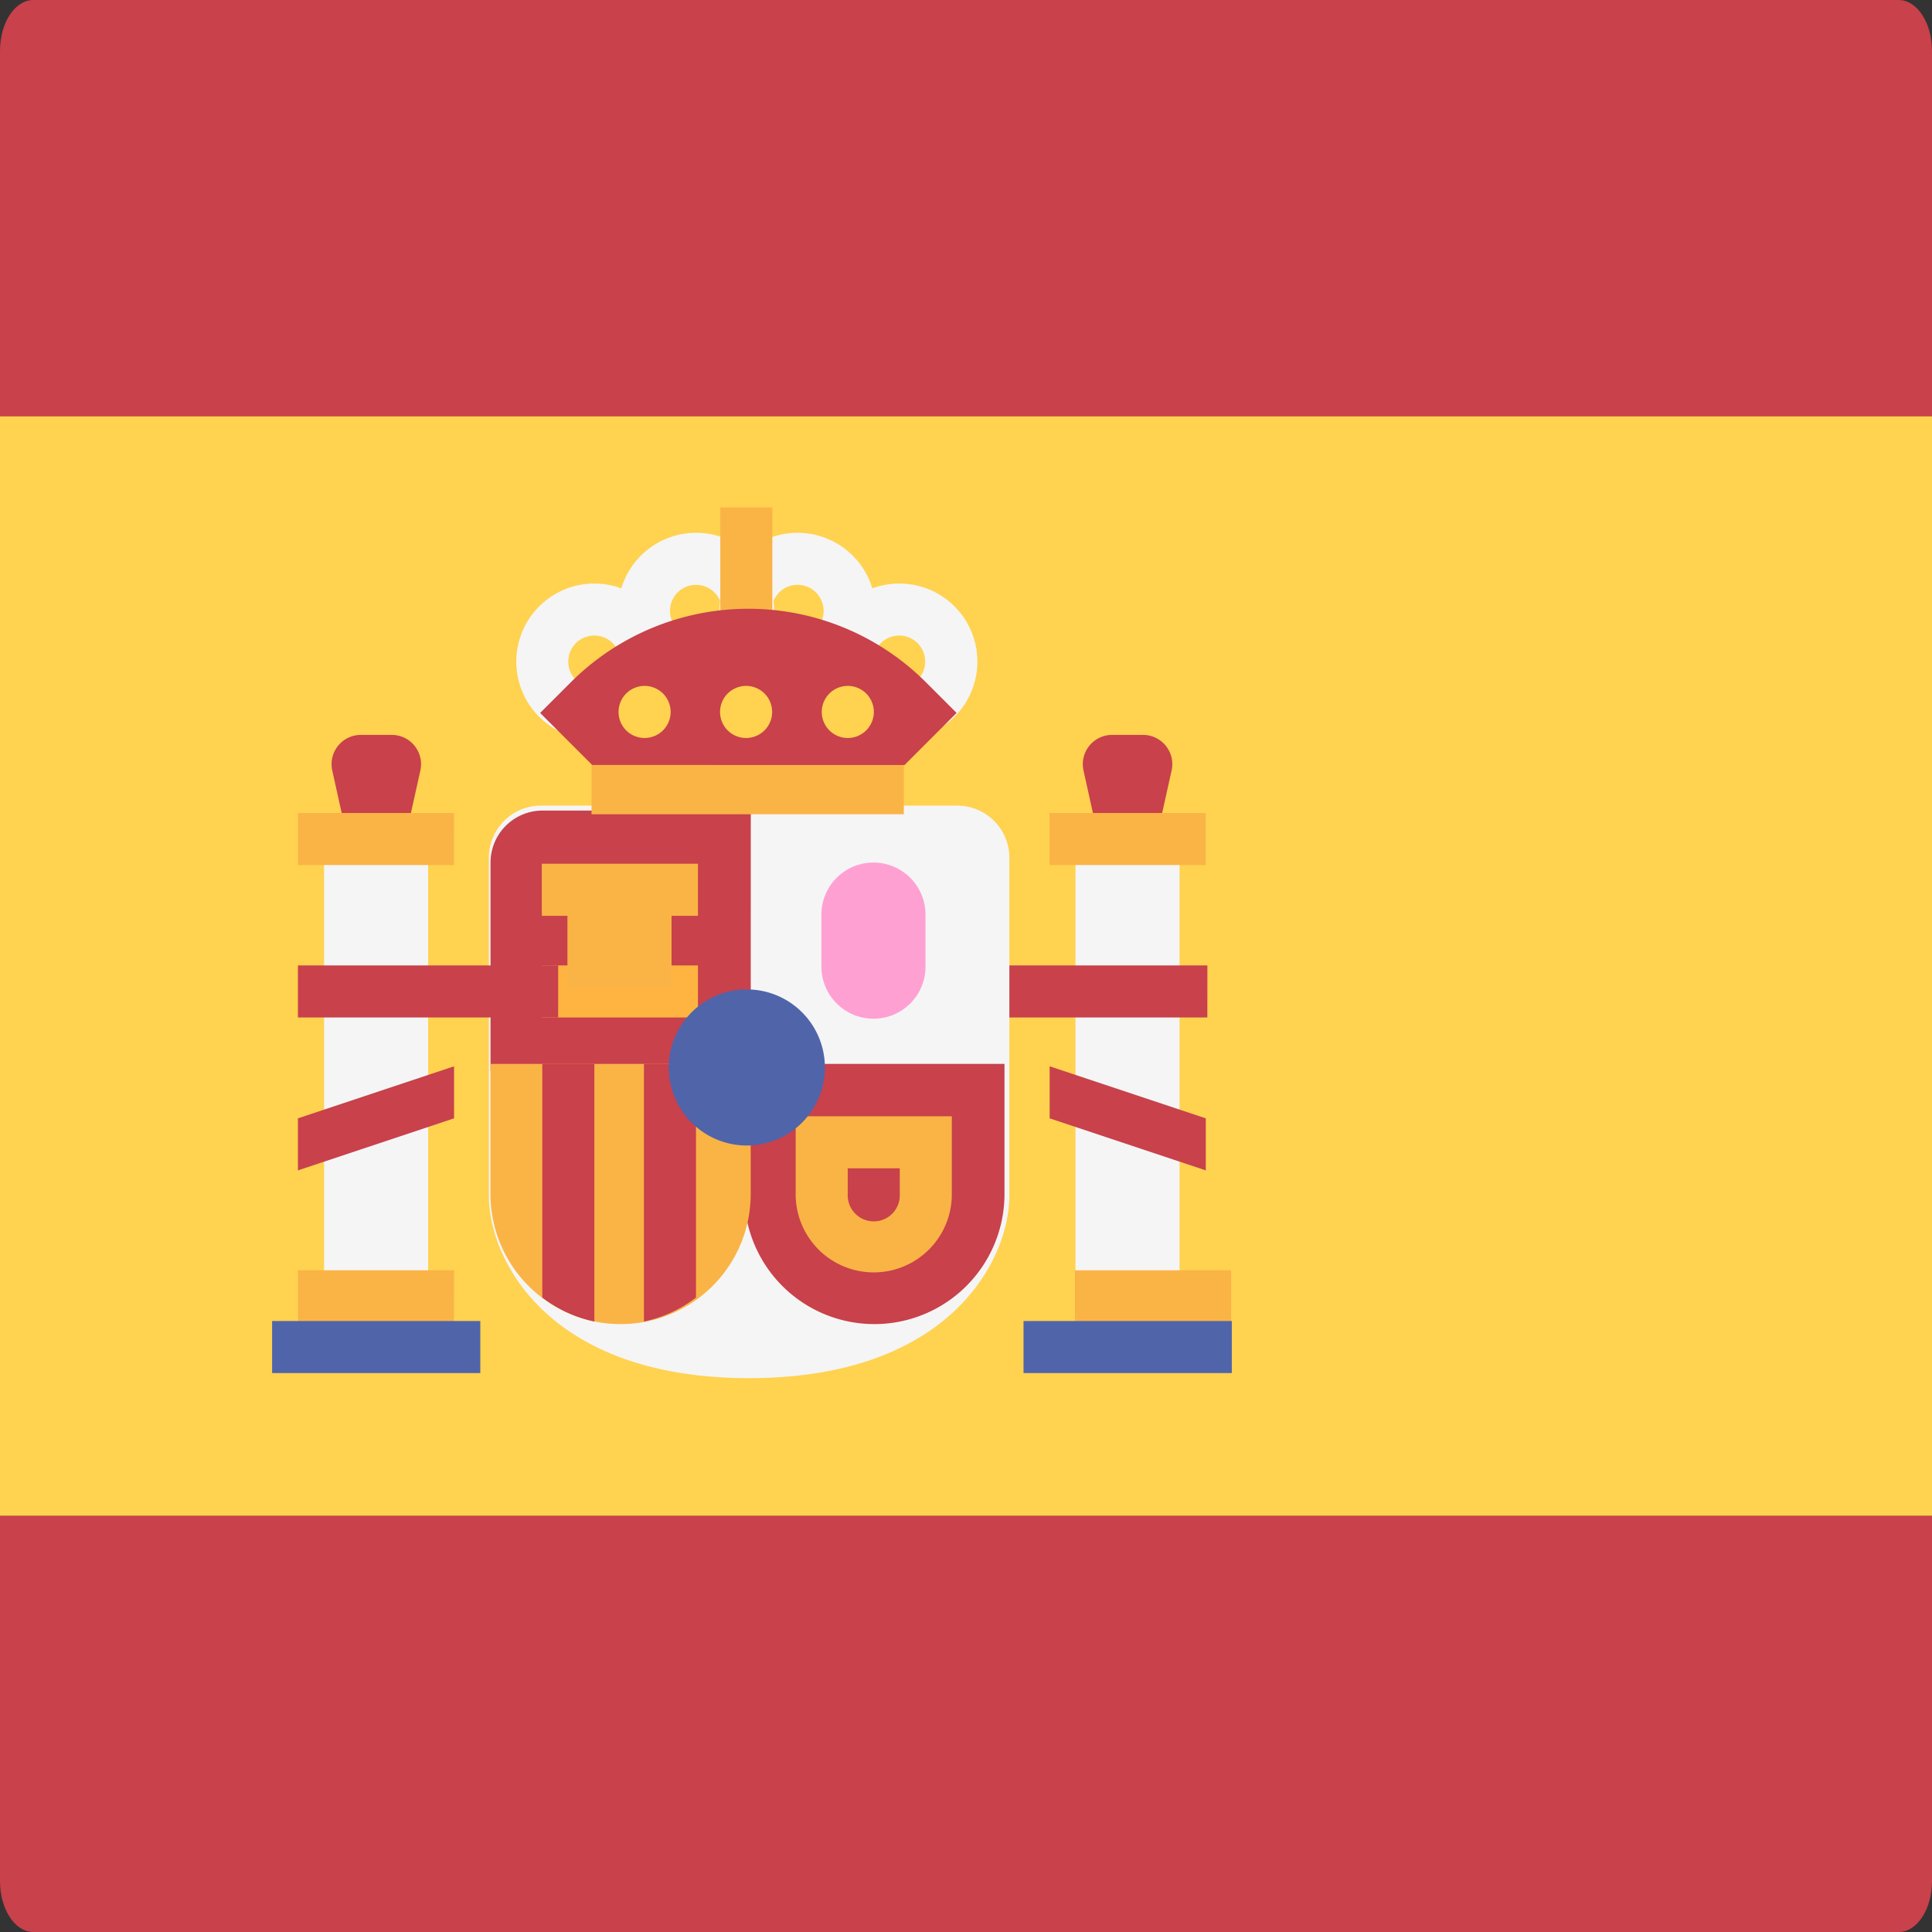 <svg xmlns="http://www.w3.org/2000/svg" width="50" height="50" viewBox="0 0 50 50"><rect x="0" y="0" width="50" height="50" fill="#333333" stroke="none"/><defs><style>.a{fill:#c8414b;}.b{fill:#ffd250;}.c{fill:#f5f5f5;}.d{fill:#fab446;}.e{fill:#ffb441;}.f{fill:#5064aa;}.g{fill:#ffa0d2;}</style></defs><g transform="translate(3371 -1133)"><path class="a" d="M1.668,59.367H49.944c.476,0,.862-.589.862-1.316V10.683c0-.727-.386-1.316-.862-1.316H1.668c-.476,0-.862.589-.862,1.316V58.052C.806,58.778,1.192,59.367,1.668,59.367Z" transform="translate(-3371.806 1123.633)"/><path class="b" d="M50.806,16.264h-50V44.713h50Z" transform="translate(-3371.806 1127.512)"/><path class="a" d="M22.344,27.929l1.142-5.139a.758.758,0,0,0-.74-.922h-.8a.758.758,0,0,0-.74.922Z" transform="translate(-3364.165 1130.151)"/><path class="c" d="M23.759,24.022H21.065V35.471h2.694Z" transform="translate(-3364.232 1131.193)"/><path class="d" d="M24.674,23.161H20.633v1.347h4.041Z" transform="translate(-3364.471 1130.879)"/><path class="a" d="M25.647,25.747H18.911v1.347h6.735Z" transform="translate(-3365.4 1132.238)"/><path class="a" d="M24.676,30.165l-4.041-1.347V27.471l4.041,1.347Z" transform="translate(-3364.47 1133.125)"/><path class="a" d="M9.415,27.929l1.142-5.139a.758.758,0,0,0-.74-.922h-.8a.758.758,0,0,0-.74.922Z" transform="translate(-3370.678 1130.151)"/><path class="c" d="M12.5,23.16a1.347,1.347,0,0,0-1.347,1.347v8.755c0,1.637,1.527,4.715,6.735,4.715s6.735-3.078,6.735-4.715V24.508a1.347,1.347,0,0,0-1.347-1.347Z" transform="translate(-3369.501 1130.689)"/><path class="a" d="M17.887,29.9H11.153V24.508A1.347,1.347,0,0,1,12.5,23.16h5.388Z" transform="translate(-3369.458 1130.817)"/><path class="a" d="M15.463,27.471H22.2v3.367a3.367,3.367,0,0,1-6.735,0Z" transform="translate(-3367.204 1133.062)"/><path class="d" d="M11.151,27.471h6.735v3.367a3.367,3.367,0,1,1-6.735,0Z" transform="translate(-3369.458 1133.062)"/><path class="a" d="M15.083,33.517V27.471H13.736v6.667A3.334,3.334,0,0,0,15.083,33.517Z" transform="translate(-3368.071 1133.063)"/><path class="a" d="M13.359,34.138V27.471H12.012v6.046A3.337,3.337,0,0,0,13.359,34.138Z" transform="translate(-3368.977 1133.063)"/><path class="e" d="M16.054,25.747H12.013v1.347h4.041Z" transform="translate(-3368.991 1132.238)"/><path class="d" d="M16.054,24.022H12.013v1.347h4.041Z" transform="translate(-3368.991 1131.332)"/><path class="d" d="M15.137,24.535H12.443v2.44h2.694Z" transform="translate(-3368.758 1131.589)"/><path class="c" d="M10.827,24.022H8.133V35.471h2.694Z" transform="translate(-3370.746 1131.193)"/><path class="d" d="M11.742,30.92H7.7v1.347h4.041Z" transform="translate(-3370.99 1134.955)"/><path class="d" d="M11.742,23.161H7.7v1.347h4.041Z" transform="translate(-3370.99 1130.879)"/><path class="f" d="M12.66,31.781H7.272v1.347H12.66Z" transform="translate(-3371.23 1135.407)"/><path class="d" d="M25.106,30.92H21.065v1.347h4.041Z" transform="translate(-3364.245 1134.955)"/><path class="f" d="M25.59,31.781H20.2v1.347H25.59Z" transform="translate(-3364.711 1135.407)"/><path class="d" d="M20.957,22.3H12.875v1.347h8.082Z" transform="translate(-3368.566 1130.426)"/><path class="e" d="M16.378,19.713H15.031v4.041h1.347Z" transform="translate(-3367.39 1129.046)"/><path class="c" d="M15.327,22.46a2.02,2.02,0,1,1,2.02-2.02A2.023,2.023,0,0,1,15.327,22.46Zm0-2.694A.674.674,0,1,0,16,20.44.674.674,0,0,0,15.327,19.766Z" transform="translate(-3368.313 1128.369)"/><path class="c" d="M17.051,22.46a2.02,2.02,0,1,1,2.02-2.02A2.023,2.023,0,0,1,17.051,22.46Zm0-2.694a.674.674,0,1,0,.674.674A.674.674,0,0,0,17.051,19.766Z" transform="translate(-3367.41 1128.369)"/><path class="c" d="M18.775,23.322A2.02,2.02,0,1,1,20.8,21.3,2.023,2.023,0,0,1,18.775,23.322Zm0-2.694a.674.674,0,1,0,.674.673A.674.674,0,0,0,18.775,20.628Z" transform="translate(-3366.505 1128.82)"/><path class="c" d="M13.6,23.322a2.02,2.02,0,1,1,2.02-2.02A2.023,2.023,0,0,1,13.6,23.322Zm0-2.694a.674.674,0,1,0,.673.673A.674.674,0,0,0,13.6,20.628Z" transform="translate(-3369.218 1128.82)"/><path class="d" d="M19.017,29.68v.673a.674.674,0,1,1-1.347,0V29.68Zm1.347-1.347H16.323v2.02a2.02,2.02,0,1,0,4.041,0v-2.02Z" transform="translate(-3366.731 1133.556)"/><path class="g" d="M18.1,28.064a1.347,1.347,0,0,1-1.347-1.347V25.37a1.347,1.347,0,0,1,2.694,0v1.347A1.347,1.347,0,0,1,18.1,28.064Z" transform="translate(-3366.495 1131.3)"/><path class="f" d="M16.189,30.218a2.02,2.02,0,1,0-2.02-2.02A2.02,2.02,0,0,0,16.189,30.218Z" transform="translate(-3367.861 1132.428)"/><path class="d" d="M16.378,17.988H15.031v4.041h1.347Z" transform="translate(-3367.39 1128.143)"/><path class="a" d="M13.36,23.753l-1.347-1.347.789-.789a6.5,6.5,0,0,1,9.2,0l.789.789-1.347,1.347Z" transform="translate(-3369.034 1129.045)"/><path class="b" d="M15.7,22.352a.674.674,0,1,0-.674-.673A.673.673,0,0,0,15.7,22.352Z" transform="translate(-3367.391 1129.747)"/><path class="b" d="M13.978,22.352a.674.674,0,1,0-.673-.673A.673.673,0,0,0,13.978,22.352Z" transform="translate(-3368.297 1129.747)"/><path class="b" d="M17.426,22.352a.674.674,0,1,0-.674-.673A.673.673,0,0,0,17.426,22.352Z" transform="translate(-3366.485 1129.747)"/><path class="a" d="M14.436,25.747H7.7v1.347h6.735Z" transform="translate(-3370.99 1132.238)"/><path class="a" d="M7.7,30.165l4.041-1.347V27.471L7.7,28.818Z" transform="translate(-3370.99 1133.125)"/></g></svg>